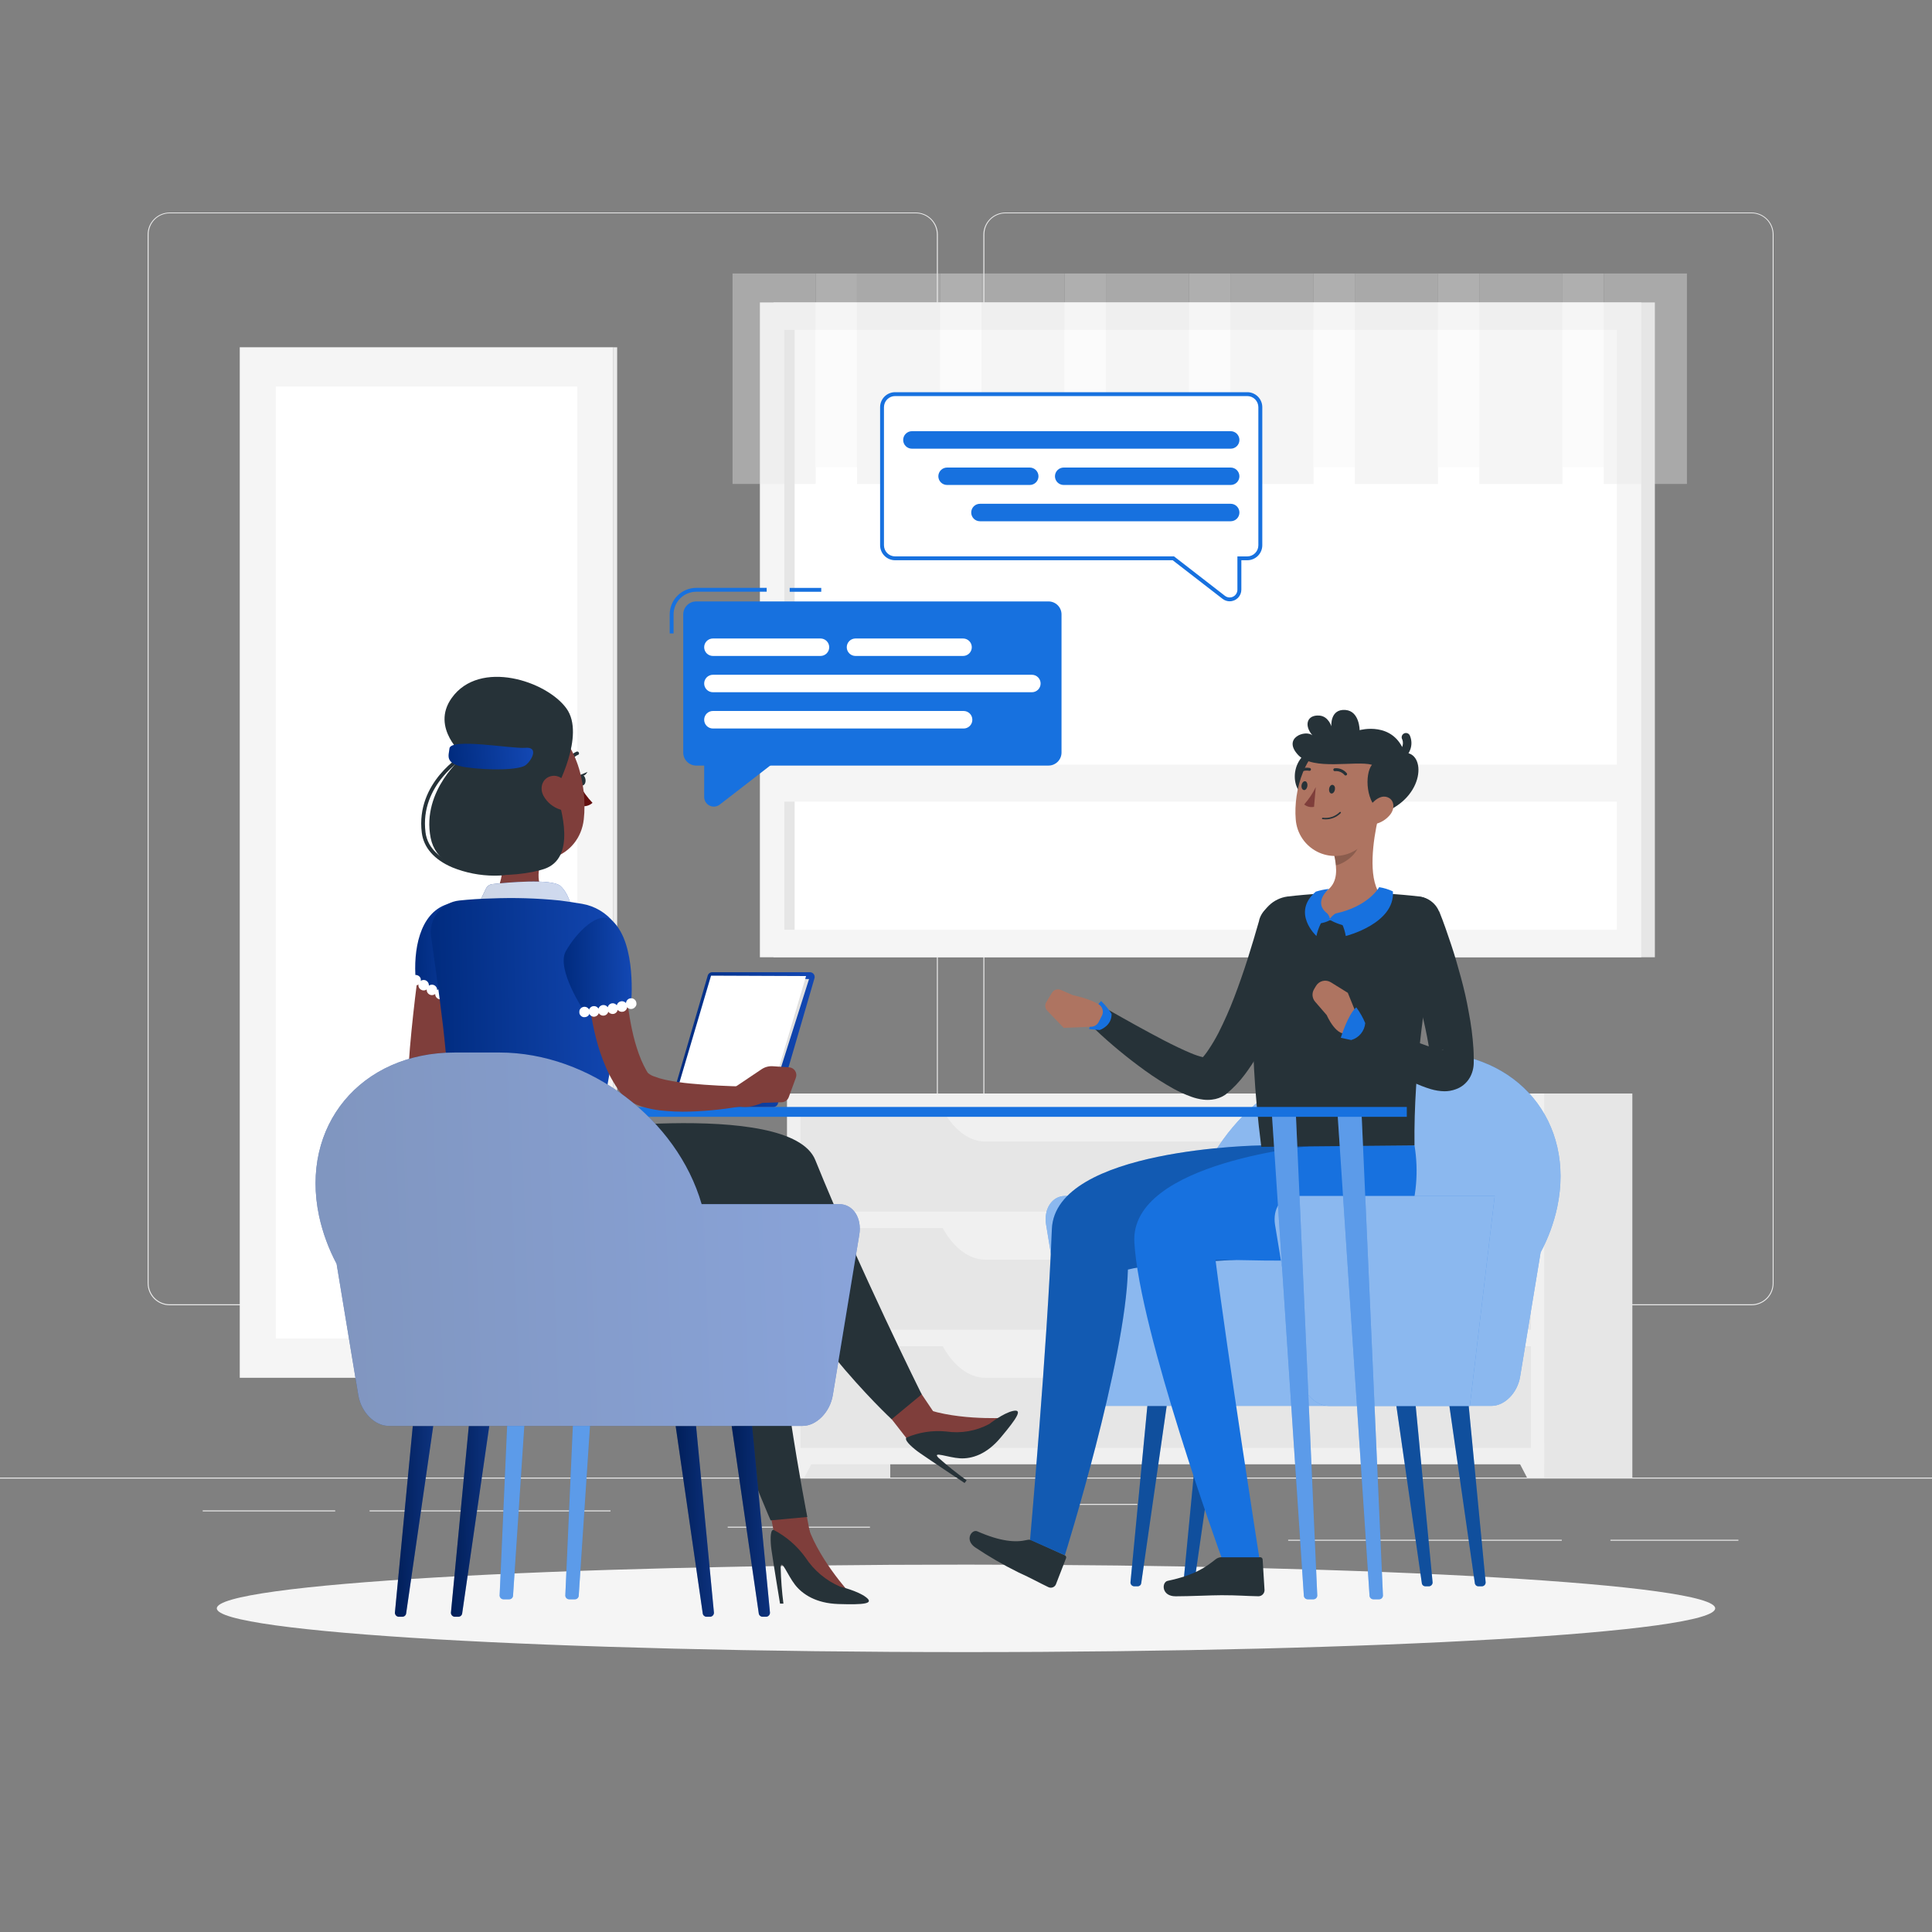 <svg width="300" height="300" viewBox="0 0 300 300" fill="none" xmlns="http://www.w3.org/2000/svg">
<rect x="0" y="0" width="300" height="300" fill="#808080" stroke="none"/>
<path d="M300 229.44H0V229.59H300V229.44Z" fill="#EBEBEB"/>
<path d="M269.94 239.094H250.068V239.244H269.94V239.094Z" fill="#EBEBEB"/>
<path d="M242.514 239.094H200.028V239.244H242.514V239.094Z" fill="#EBEBEB"/>
<path d="M176.598 233.526H165.084V233.676H176.598V233.526Z" fill="#EBEBEB"/>
<path d="M52.05 234.534H31.476V234.684H52.05V234.534Z" fill="#EBEBEB"/>
<path d="M94.8 234.534H57.39V234.684H94.8V234.534Z" fill="#EBEBEB"/>
<path d="M135.084 237.066H112.998V237.216H135.084V237.066Z" fill="#EBEBEB"/>
<path d="M142.2 202.68H26.346C25.438 202.678 24.568 202.317 23.927 201.674C23.286 201.032 22.926 200.162 22.926 199.254V36.396C22.934 35.494 23.297 34.631 23.938 33.995C24.578 33.359 25.443 33.002 26.346 33H142.2C143.108 33 143.98 33.361 144.622 34.004C145.265 34.646 145.626 35.517 145.626 36.426V199.254C145.626 200.163 145.265 201.034 144.622 201.677C143.98 202.319 143.108 202.68 142.2 202.68ZM26.346 33.12C25.478 33.122 24.646 33.467 24.033 34.082C23.42 34.696 23.076 35.528 23.076 36.396V199.254C23.076 200.122 23.42 200.954 24.033 201.568C24.646 202.183 25.478 202.528 26.346 202.53H142.2C143.068 202.528 143.9 202.183 144.515 201.569C145.129 200.955 145.474 200.122 145.476 199.254V36.396C145.474 35.528 145.129 34.695 144.515 34.081C143.9 33.467 143.068 33.122 142.2 33.12H26.346Z" fill="#EBEBEB"/>
<path d="M271.986 202.68H156.126C155.218 202.678 154.348 202.317 153.705 201.675C153.063 201.033 152.702 200.162 152.7 199.254V36.396C152.71 35.493 153.075 34.63 153.716 33.995C154.357 33.359 155.223 33.002 156.126 33H271.986C272.888 33.003 273.751 33.361 274.39 33.997C275.03 34.633 275.392 35.495 275.4 36.396V199.254C275.4 200.161 275.041 201.03 274.401 201.672C273.761 202.314 272.893 202.677 271.986 202.68ZM156.126 33.12C155.258 33.122 154.425 33.467 153.811 34.081C153.197 34.695 152.852 35.528 152.85 36.396V199.254C152.852 200.122 153.197 200.955 153.811 201.569C154.425 202.183 155.258 202.528 156.126 202.53H271.986C272.855 202.528 273.687 202.183 274.301 201.569C274.915 200.955 275.261 200.122 275.262 199.254V36.396C275.261 35.528 274.915 34.695 274.301 34.081C273.687 33.467 272.855 33.122 271.986 33.12H156.126Z" fill="#EBEBEB"/>
<path d="M95.244 53.922H37.23V213.942H95.244V53.922Z" fill="#F5F5F5"/>
<path d="M95.244 213.948H95.832L95.832 53.928H95.244L95.244 213.948Z" fill="#EBEBEB"/>
<path d="M89.646 60.03H42.828V207.84H89.646V60.03Z" fill="white"/>
<path d="M120.114 148.644L256.968 148.644V46.962L120.114 46.962V148.644Z" fill="#E6E6E6"/>
<path d="M117.996 148.644L254.85 148.644V46.962L117.996 46.962V148.644Z" fill="#F5F5F5"/>
<path d="M251.046 144.378V51.234L121.794 51.234V144.378H251.046Z" fill="white"/>
<path d="M123.39 144.372V51.228H121.788V144.372H123.39Z" fill="#E6E6E6"/>
<path d="M119.562 124.476L253.272 124.476V118.74L119.562 118.74V124.476Z" fill="#F5F5F5"/>
<g opacity="0.4">
<path d="M126.666 42.468H113.748V75.15H126.666V42.468Z" fill="#E6E6E6"/>
<path d="M126.666 72.522H133.074V42.468H126.666V72.522Z" fill="#F5F5F5"/>
<path d="M145.992 42.468H133.074V75.15H145.992V42.468Z" fill="#E6E6E6"/>
<path d="M145.992 72.522H152.4V42.468H145.992V72.522Z" fill="#F5F5F5"/>
<path d="M165.318 42.468H152.4V75.15H165.318V42.468Z" fill="#E6E6E6"/>
<path d="M165.318 72.522H171.726V42.468H165.318V72.522Z" fill="#F5F5F5"/>
<path d="M184.644 42.468H171.726V75.15H184.644V42.468Z" fill="#E6E6E6"/>
<path d="M184.644 72.522H191.052V42.468H184.644V72.522Z" fill="#F5F5F5"/>
<path d="M203.97 42.468H191.052V75.15H203.97V42.468Z" fill="#E6E6E6"/>
<path d="M203.97 72.522H210.378V42.468H203.97V72.522Z" fill="#F5F5F5"/>
<path d="M223.296 42.468H210.378V75.15H223.296V42.468Z" fill="#E6E6E6"/>
<path d="M223.296 72.522H229.704V42.468H223.296V72.522Z" fill="#F5F5F5"/>
<path d="M242.622 42.468H229.704V75.15H242.622V42.468Z" fill="#E6E6E6"/>
<path d="M242.622 72.522H249.03V42.468H242.622V72.522Z" fill="#F5F5F5"/>
<path d="M261.948 42.468H249.03V75.15H261.948V42.468Z" fill="#E6E6E6"/>
</g>
<path d="M122.226 229.44H138.24V169.8H122.226V229.44Z" fill="#E6E6E6"/>
<path d="M124.896 229.44H122.232V224.07H127.692L124.896 229.44Z" fill="#F0F0F0"/>
<path d="M237.456 229.44H253.47V169.8H237.456V229.44Z" fill="#E6E6E6"/>
<path d="M122.232 227.376L239.778 227.376V169.8H122.232V227.376Z" fill="#F0F0F0"/>
<path d="M124.302 188.142H237.714V172.35H124.302V188.142Z" fill="#E6E6E6"/>
<path d="M153 177.258H209.034C211.632 177.258 214.122 175.308 215.91 171.858H146.112C147.9 175.308 150.384 177.258 153 177.258Z" fill="#F0F0F0"/>
<path d="M237.114 229.44H239.778V224.07H234.318L237.114 229.44Z" fill="#F0F0F0"/>
<path d="M124.302 206.484H237.714V190.692H124.302V206.484Z" fill="#E6E6E6"/>
<path d="M153 195.6H209.034C211.632 195.6 214.122 193.656 215.91 190.2H146.112C147.9 193.656 150.384 195.6 153 195.6Z" fill="#F0F0F0"/>
<path d="M124.302 224.826H237.714V209.034H124.302V224.826Z" fill="#E6E6E6"/>
<path d="M153 213.942H209.034C211.632 213.942 214.122 211.998 215.91 208.542H146.112C147.9 211.998 150.384 213.942 153 213.942Z" fill="#F0F0F0"/>
<path d="M150 256.536C214.249 256.536 266.334 253.495 266.334 249.744C266.334 245.993 214.249 242.952 150 242.952C85.751 242.952 33.666 245.993 33.666 249.744C33.666 253.495 85.751 256.536 150 256.536Z" fill="#F5F5F5"/>
<path d="M221.928 246.318H221.286C221.152 246.308 221.026 246.249 220.933 246.153C220.839 246.057 220.783 245.93 220.776 245.796L216.828 218.304H219.828L222.444 245.616C222.459 245.696 222.457 245.779 222.438 245.858C222.42 245.937 222.385 246.012 222.337 246.078C222.289 246.144 222.228 246.199 222.157 246.24C222.087 246.281 222.009 246.308 221.928 246.318Z" fill="#1771DF"/>
<path opacity="0.3" d="M221.928 246.318H221.286C221.152 246.308 221.026 246.249 220.933 246.153C220.839 246.057 220.783 245.93 220.776 245.796L216.828 218.304H219.828L222.444 245.616C222.459 245.696 222.457 245.779 222.438 245.858C222.42 245.937 222.385 246.012 222.337 246.078C222.289 246.144 222.228 246.199 222.157 246.24C222.087 246.281 222.009 246.308 221.928 246.318Z" fill="black"/>
<path d="M230.16 246.318H229.518C229.384 246.308 229.258 246.249 229.164 246.153C229.071 246.057 229.015 245.93 229.008 245.796L225.06 218.304H228.06L230.682 245.616C230.697 245.697 230.694 245.779 230.676 245.859C230.657 245.939 230.622 246.014 230.573 246.08C230.524 246.146 230.462 246.201 230.391 246.242C230.32 246.283 230.241 246.309 230.16 246.318Z" fill="#1771DF"/>
<path opacity="0.3" d="M230.16 246.318H229.518C229.384 246.308 229.258 246.249 229.164 246.153C229.071 246.057 229.015 245.93 229.008 245.796L225.06 218.304H228.06L230.682 245.616C230.697 245.697 230.694 245.779 230.676 245.859C230.657 245.939 230.622 246.014 230.573 246.08C230.524 246.146 230.462 246.201 230.391 246.242C230.32 246.283 230.241 246.309 230.16 246.318Z" fill="black"/>
<path d="M184.296 246.318H184.938C185.072 246.308 185.198 246.249 185.292 246.153C185.386 246.057 185.441 245.93 185.448 245.796L189.396 218.304H186.396L183.78 245.616C183.766 245.696 183.768 245.779 183.786 245.858C183.804 245.937 183.839 246.012 183.887 246.078C183.935 246.144 183.997 246.199 184.067 246.24C184.137 246.281 184.215 246.308 184.296 246.318Z" fill="#1771DF"/>
<path opacity="0.3" d="M184.296 246.318H184.938C185.072 246.308 185.198 246.249 185.292 246.153C185.386 246.057 185.441 245.93 185.448 245.796L189.396 218.304H186.396L183.78 245.616C183.766 245.696 183.768 245.779 183.786 245.858C183.804 245.937 183.839 246.012 183.887 246.078C183.935 246.144 183.997 246.199 184.067 246.24C184.137 246.281 184.215 246.308 184.296 246.318Z" fill="black"/>
<path d="M176.064 246.318H176.706C176.84 246.308 176.966 246.249 177.06 246.153C177.154 246.057 177.209 245.93 177.216 245.796L181.164 218.304H178.164L175.548 245.616C175.534 245.696 175.536 245.779 175.554 245.858C175.572 245.937 175.607 246.012 175.655 246.078C175.703 246.144 175.765 246.199 175.835 246.24C175.905 246.281 175.983 246.308 176.064 246.318Z" fill="#1771DF"/>
<path opacity="0.3" d="M176.064 246.318H176.706C176.84 246.308 176.966 246.249 177.06 246.153C177.154 246.057 177.209 245.93 177.216 245.796L181.164 218.304H178.164L175.548 245.616C175.534 245.696 175.536 245.779 175.554 245.858C175.572 245.937 175.607 246.012 175.655 246.078C175.703 246.144 175.765 246.199 175.835 246.24C175.905 246.281 175.983 246.308 176.064 246.318Z" fill="black"/>
<path d="M165.396 185.706H185.604C189.204 173.256 202.092 163.434 215.304 163.434H221.868C235.668 163.434 244.62 174.192 241.8 187.47C241.273 189.913 240.406 192.269 239.226 194.472L236.04 213.786C235.632 216.282 233.64 218.304 231.6 218.304H170.772C168.732 218.304 166.74 216.282 166.332 213.786L162.444 190.2C162.03 187.728 163.356 185.706 165.396 185.706Z" fill="#1771DF"/>
<path opacity="0.5" d="M165.396 185.706H185.604C189.204 173.256 202.092 163.434 215.304 163.434H221.868C235.668 163.434 244.62 174.192 241.8 187.47C241.273 189.913 240.406 192.269 239.226 194.472L236.04 213.786C235.632 216.282 233.64 218.304 231.6 218.304H170.772C168.732 218.304 166.74 216.282 166.332 213.786L162.444 190.2C162.03 187.728 163.356 185.706 165.396 185.706Z" fill="white"/>
<path d="M160.338 239.208L165.342 241.5C165.427 241.536 165.495 241.604 165.531 241.689C165.567 241.774 165.568 241.87 165.534 241.956L163.956 246.03C163.862 246.238 163.689 246.4 163.475 246.481C163.262 246.562 163.025 246.555 162.816 246.462C161.088 245.634 160.302 245.148 158.1 244.14C155.772 242.99 153.524 241.687 151.368 240.24C149.736 239.04 150.936 237.42 151.746 237.78C155.406 239.394 157.746 239.538 159.444 239.13C159.742 239.052 160.058 239.08 160.338 239.208Z" fill="#263238"/>
<path d="M195.828 177.858C195.828 177.858 163.83 178.254 163.332 190.866C162.624 208.998 159.948 239.1 159.948 239.1L165.348 241.5C165.348 241.5 174.804 211.296 175.14 197.136C184.14 194.904 207.282 197.136 210 189.78C211.332 185.954 211.685 181.855 211.026 177.858H195.828Z" fill="#1771DF"/>
<path opacity="0.2" d="M195.828 177.858C195.828 177.858 163.83 178.254 163.332 190.866C162.624 208.998 159.948 239.1 159.948 239.1L165.348 241.5C165.348 241.5 174.804 211.296 175.14 197.136C184.14 194.904 207.282 197.136 210 189.78C211.332 185.954 211.685 181.855 211.026 177.858H195.828Z" fill="black"/>
<path d="M202.638 144.672C202.356 145.836 202.074 146.886 201.756 147.978C201.438 149.07 201.108 150.132 200.76 151.2C200.058 153.336 199.284 155.46 198.396 157.56C197.506 159.707 196.474 161.791 195.306 163.8C194.692 164.862 194.015 165.886 193.278 166.866C192.466 167.951 191.529 168.938 190.488 169.806L190.398 169.884L190.206 170.028C189.6 170.424 188.909 170.67 188.19 170.748C187.738 170.803 187.28 170.803 186.828 170.748C186.199 170.671 185.581 170.522 184.986 170.304C184.063 169.971 183.167 169.57 182.304 169.104C180.764 168.248 179.275 167.302 177.846 166.272C176.454 165.27 175.11 164.232 173.802 163.152C172.494 162.072 171.24 160.968 169.998 159.78C169.679 159.471 169.484 159.056 169.447 158.614C169.411 158.171 169.536 157.73 169.799 157.373C170.063 157.016 170.447 156.766 170.881 156.67C171.315 156.574 171.768 156.639 172.158 156.852H172.188C173.604 157.638 175.032 158.472 176.466 159.252C177.9 160.032 179.316 160.818 180.738 161.55C182.16 162.282 183.588 162.978 184.938 163.542C185.557 163.806 186.197 164.019 186.852 164.178C187.046 164.236 187.249 164.262 187.452 164.256C187.494 164.256 187.452 164.256 187.326 164.256C187.02 164.291 186.728 164.4 186.474 164.574L186.186 164.79C186.777 164.215 187.298 163.572 187.74 162.876C188.266 162.085 188.749 161.266 189.186 160.422C190.106 158.611 190.929 156.752 191.652 154.854C192.39 152.922 193.08 150.942 193.722 148.938C194.364 146.934 194.964 144.876 195.522 142.938V142.866C195.777 141.936 196.387 141.143 197.222 140.659C198.056 140.175 199.048 140.039 199.982 140.28C200.916 140.521 201.717 141.12 202.213 141.948C202.709 142.775 202.859 143.765 202.632 144.702L202.638 144.672Z" fill="#263238"/>
<path d="M189.666 241.8H195.666C195.716 241.798 195.766 241.805 195.814 241.822C195.861 241.84 195.904 241.866 195.941 241.9C195.978 241.934 196.008 241.975 196.028 242.021C196.049 242.066 196.061 242.116 196.062 242.166L196.356 246.912C196.356 247.162 196.258 247.402 196.083 247.58C195.908 247.759 195.67 247.861 195.42 247.866C193.332 247.83 192.33 247.704 189.69 247.704C188.07 247.704 184.794 247.872 182.55 247.872C180.306 247.872 180.372 245.658 181.32 245.472C185.586 244.572 187.236 243.33 188.742 242.142C189.005 241.93 189.329 241.81 189.666 241.8Z" fill="#263238"/>
<path d="M204.45 177.858C204.45 177.858 175.428 180.306 176.142 192.912C176.922 206.712 189.666 241.812 189.666 241.812H195.534C195.534 241.812 190.512 209.67 188.742 195.612C196.926 195.612 215.898 197.148 218.622 189.774C219.954 185.948 220.305 181.849 219.642 177.852L204.45 177.858Z" fill="#1771DF"/>
<path d="M172.608 157.44C172.155 156.703 171.606 156.029 170.976 155.436C169.776 156.552 169.122 159.798 169.122 159.798L170.76 159.942C170.76 159.942 172.644 159.33 172.608 157.44Z" fill="#1771DF"/>
<path d="M166.584 154.524L164.718 153.714C164.475 153.609 164.203 153.596 163.952 153.676C163.7 153.757 163.486 153.926 163.35 154.152L162.462 155.616C162.339 155.822 162.288 156.063 162.315 156.301C162.342 156.54 162.446 156.763 162.612 156.936L165.174 159.606L169.446 159.432C169.687 159.424 169.922 159.351 170.126 159.221C170.329 159.091 170.495 158.909 170.604 158.694L171.096 157.728C171.251 157.437 171.293 157.1 171.214 156.78C171.136 156.46 170.942 156.18 170.67 155.994C169.284 155.082 166.584 154.524 166.584 154.524Z" fill="#AE7461"/>
<path d="M195.552 143.442C194.7 148.842 193.59 160.5 195.852 178.08L219.642 177.858C219.498 165.672 221.406 154.236 223.272 143.058C223.346 142.619 223.331 142.17 223.228 141.737C223.126 141.304 222.937 140.896 222.673 140.537C222.41 140.178 222.077 139.876 221.694 139.649C221.312 139.421 220.887 139.272 220.446 139.212C213.623 138.414 206.731 138.414 199.908 139.212C198.826 139.36 197.819 139.85 197.035 140.611C196.251 141.372 195.732 142.364 195.552 143.442Z" fill="#263238"/>
<path d="M223.488 141.54C224.19 143.274 224.748 144.936 225.324 146.652C225.9 148.368 226.392 150.09 226.866 151.836C227.34 153.582 227.754 155.364 228.066 157.182C228.429 159.038 228.672 160.916 228.792 162.804C228.828 163.29 228.834 163.794 228.84 164.298V165.066C228.831 165.854 228.625 166.628 228.24 167.316C227.984 167.763 227.646 168.158 227.244 168.48C227.057 168.63 226.856 168.763 226.644 168.876C226.452 168.982 226.251 169.07 226.044 169.14C225.48 169.35 224.882 169.455 224.28 169.452C223.568 169.436 222.862 169.325 222.18 169.122C221.182 168.822 220.21 168.438 219.276 167.976C218.406 167.544 217.59 167.094 216.792 166.626C213.69 164.774 210.746 162.668 207.99 160.332C207.643 160.048 207.413 159.646 207.343 159.203C207.273 158.76 207.368 158.307 207.61 157.93C207.852 157.552 208.224 157.277 208.656 157.155C209.088 157.034 209.549 157.076 209.952 157.272H209.994C213.096 158.748 216.252 160.272 219.324 161.538C220.092 161.85 220.854 162.138 221.604 162.396C222.269 162.64 222.953 162.827 223.65 162.954C223.926 163.002 224.172 162.996 224.142 162.954C223.979 162.939 223.816 162.968 223.668 163.038C223.573 163.074 223.481 163.116 223.392 163.164C223.277 163.225 223.169 163.298 223.068 163.38C222.831 163.565 222.627 163.791 222.468 164.046C222.288 164.345 222.181 164.682 222.156 165.03L222.126 164.484C222.09 164.112 222.06 163.746 222.006 163.362C221.506 160.109 220.756 156.9 219.762 153.762C218.802 150.54 217.698 147.252 216.576 144.126V144.096C216.266 143.195 216.318 142.209 216.722 141.346C217.126 140.482 217.849 139.81 218.739 139.47C219.63 139.131 220.617 139.151 221.493 139.526C222.369 139.901 223.065 140.601 223.434 141.48L223.488 141.54Z" fill="#263238"/>
<path d="M213.978 127.146L211.104 129.546L207.18 132.804C207.301 133.323 207.385 133.851 207.432 134.382C207.618 136.278 207.204 138.018 204.906 138.9C204.469 139.043 204.071 139.285 203.742 139.606C203.413 139.928 203.163 140.32 203.01 140.754C202.698 141.756 203.064 142.878 206.22 142.878C210.858 142.878 213.276 140.814 214.188 139.8C214.311 139.659 214.381 139.481 214.389 139.294C214.397 139.108 214.341 138.924 214.23 138.774C212.4 136.158 213.228 130.398 213.978 127.146Z" fill="#AE7461"/>
<path d="M206.106 141.846C206.308 142.079 206.446 142.36 206.508 142.662C206.746 142.339 207.041 142.063 207.378 141.846C207.777 142.034 208.132 142.304 208.418 142.639C208.705 142.974 208.917 143.367 209.04 143.79C208.166 143.611 207.324 143.299 206.544 142.866C206.029 143.151 205.462 143.327 204.876 143.382C204.912 142.344 206.106 141.846 206.106 141.846Z" fill="#1771DF"/>
<path d="M207.378 141.846C208.211 142.849 208.76 144.057 208.968 145.344C208.968 145.344 216.648 143.424 216.288 138.414C215.613 138.095 214.896 137.875 214.158 137.76C214.158 137.76 212.508 140.76 207.378 141.846Z" fill="#1771DF"/>
<path d="M206.106 141.846C205.266 142.857 204.685 144.058 204.414 145.344C204.414 145.344 200.478 141.744 204.312 138.456C204.974 138.246 205.656 138.103 206.346 138.03C206.346 138.03 203.796 140.1 206.106 141.846Z" fill="#1771DF"/>
<path opacity="0.2" d="M207.18 132.786C207.301 133.308 207.385 133.837 207.432 134.37C208.896 134.076 210.846 132.522 211.032 131.028C211.104 130.533 211.122 130.032 211.086 129.534L207.18 132.786Z" fill="black"/>
<path d="M202.98 116.814C199.38 119.376 201.384 125.382 204.468 123.084C207.552 120.786 205.92 114.726 202.98 116.814Z" fill="#263238"/>
<path d="M215.166 122.166C214.164 126.762 213.816 129.498 211.098 131.598C210.222 132.289 209.175 132.728 208.068 132.867C206.961 133.006 205.837 132.84 204.817 132.387C203.798 131.933 202.922 131.21 202.284 130.295C201.646 129.379 201.271 128.307 201.198 127.194C200.838 122.91 202.536 116.106 207.372 114.804C208.413 114.494 209.517 114.463 210.574 114.714C211.631 114.966 212.603 115.491 213.393 116.237C214.182 116.983 214.762 117.923 215.073 118.964C215.384 120.005 215.416 121.109 215.166 122.166Z" fill="#AE7461"/>
<path d="M213.036 118.752C210.486 118.05 203.91 119.724 201.576 117.234C199.074 114.564 202.722 113.262 203.802 114.192C202.44 112.632 202.944 110.964 204.876 111.114C206.286 111.222 206.73 112.782 206.73 112.782C206.73 112.782 206.496 110.052 208.92 110.244C211.116 110.412 211.122 113.376 211.122 113.376C211.122 113.376 216.366 111.894 218.118 116.898C221.418 116.826 221.346 123.774 214.704 126.246C212.01 124.914 211.884 120.174 213.036 118.752Z" fill="#263238"/>
<path d="M217.41 117.9C217.237 117.911 217.067 117.853 216.936 117.74C216.804 117.627 216.722 117.468 216.706 117.295C216.691 117.123 216.743 116.951 216.852 116.816C216.961 116.682 217.118 116.595 217.29 116.574C217.47 116.46 217.608 116.289 217.68 116.088C217.777 115.896 217.833 115.686 217.845 115.471C217.858 115.257 217.826 115.042 217.752 114.84C217.702 114.76 217.669 114.67 217.656 114.576C217.643 114.482 217.651 114.387 217.678 114.296C217.705 114.205 217.751 114.121 217.813 114.05C217.875 113.978 217.952 113.92 218.038 113.881C218.124 113.841 218.217 113.821 218.312 113.82C218.407 113.819 218.501 113.839 218.587 113.878C218.674 113.916 218.751 113.973 218.814 114.043C218.877 114.114 218.924 114.198 218.952 114.288C219.115 114.69 219.187 115.122 219.162 115.555C219.137 115.988 219.016 116.41 218.808 116.79C218.691 117.059 218.513 117.298 218.29 117.488C218.066 117.678 217.802 117.815 217.518 117.888C217.483 117.897 217.446 117.901 217.41 117.9Z" fill="#263238"/>
<path d="M215.916 126.432C215.292 127.242 214.394 127.797 213.39 127.992C212.088 128.226 211.692 127.026 212.268 125.868C212.784 124.818 214.068 123.438 215.268 123.738C216.468 124.038 216.684 125.4 215.916 126.432Z" fill="#AE7461"/>
<path d="M207.288 122.586C207.228 122.964 206.982 123.246 206.736 123.216C206.49 123.186 206.334 122.856 206.388 122.478C206.442 122.1 206.694 121.818 206.946 121.878C207.198 121.938 207.342 122.208 207.288 122.586Z" fill="#263238"/>
<path d="M203.004 122.076C202.944 122.454 202.698 122.736 202.452 122.676C202.206 122.616 202.05 122.316 202.104 121.938C202.158 121.56 202.41 121.278 202.662 121.308C202.914 121.338 203.064 121.698 203.004 122.076Z" fill="#263238"/>
<path d="M204.312 122.226C203.835 123.2 203.23 124.106 202.512 124.92C202.725 125.09 202.972 125.211 203.236 125.274C203.501 125.337 203.776 125.341 204.042 125.286L204.312 122.226Z" fill="#7F3E3B"/>
<path d="M205.8 127.23C206.246 127.236 206.688 127.152 207.101 126.983C207.513 126.814 207.887 126.563 208.2 126.246C208.215 126.223 208.221 126.196 208.217 126.169C208.214 126.142 208.201 126.117 208.18 126.099C208.16 126.081 208.134 126.071 208.107 126.07C208.08 126.07 208.053 126.079 208.032 126.096C207.69 126.435 207.274 126.69 206.818 126.843C206.361 126.996 205.875 127.042 205.398 126.978C205.369 126.976 205.34 126.985 205.317 127.002C205.294 127.02 205.278 127.045 205.272 127.074C205.271 127.089 205.272 127.104 205.276 127.119C205.28 127.133 205.287 127.147 205.297 127.158C205.306 127.17 205.318 127.18 205.331 127.187C205.345 127.194 205.359 127.199 205.374 127.2C205.516 127.218 205.658 127.228 205.8 127.23Z" fill="#263238"/>
<path d="M209.01 120.408C209.046 120.401 209.079 120.384 209.106 120.36C209.127 120.339 209.144 120.315 209.156 120.287C209.167 120.26 209.173 120.231 209.173 120.201C209.173 120.171 209.167 120.142 209.156 120.115C209.144 120.087 209.127 120.063 209.106 120.042C208.878 119.773 208.588 119.564 208.26 119.435C207.933 119.305 207.578 119.258 207.228 119.298C207.199 119.303 207.171 119.313 207.146 119.329C207.121 119.344 207.099 119.365 207.082 119.388C207.064 119.412 207.052 119.44 207.045 119.468C207.038 119.497 207.037 119.527 207.042 119.556C207.047 119.585 207.057 119.613 207.073 119.638C207.088 119.663 207.108 119.685 207.132 119.702C207.156 119.72 207.184 119.732 207.212 119.739C207.241 119.746 207.271 119.747 207.3 119.742C207.576 119.715 207.855 119.756 208.112 119.86C208.369 119.965 208.597 120.13 208.776 120.342C208.804 120.375 208.842 120.398 208.883 120.41C208.925 120.422 208.969 120.421 209.01 120.408Z" fill="#263238"/>
<path d="M201.474 120.162C201.509 120.172 201.546 120.173 201.581 120.166C201.616 120.158 201.65 120.143 201.678 120.12C201.893 119.929 202.15 119.79 202.428 119.715C202.706 119.64 202.998 119.631 203.28 119.688C203.337 119.703 203.398 119.695 203.449 119.666C203.501 119.637 203.539 119.589 203.556 119.532C203.564 119.504 203.567 119.474 203.563 119.445C203.56 119.415 203.55 119.387 203.536 119.361C203.521 119.336 203.502 119.313 203.479 119.295C203.455 119.277 203.428 119.264 203.4 119.256C203.048 119.18 202.684 119.188 202.336 119.278C201.988 119.369 201.666 119.54 201.396 119.778C201.351 119.815 201.322 119.869 201.316 119.928C201.311 119.986 201.329 120.045 201.366 120.09C201.394 120.125 201.431 120.15 201.474 120.162Z" fill="#263238"/>
<path d="M209.286 154.164L206.658 152.532C206.471 152.415 206.263 152.337 206.045 152.301C205.827 152.266 205.605 152.274 205.391 152.325C205.176 152.377 204.974 152.47 204.796 152.601C204.618 152.731 204.468 152.895 204.354 153.084L204.048 153.6C203.865 153.901 203.783 154.252 203.813 154.602C203.843 154.953 203.985 155.285 204.216 155.55L206.016 157.632C206.016 157.632 207.594 161.31 209.424 160.338L210.816 157.938L209.286 154.164Z" fill="#AE7461"/>
<path d="M211.992 158.868C211.632 157.997 211.165 157.175 210.6 156.42C209.28 157.548 208.2 161.148 208.2 161.148L209.814 161.496C210.401 161.331 210.924 160.991 211.313 160.522C211.702 160.052 211.939 159.475 211.992 158.868Z" fill="#1771DF"/>
<path d="M232.098 185.706H200.946C198.906 185.706 197.586 187.728 197.994 190.224L201.882 213.786C202.296 216.282 204.282 218.304 206.328 218.304H228.24L232.098 185.706Z" fill="#1771DF"/>
<path opacity="0.5" d="M232.098 185.706H200.946C198.906 185.706 197.586 187.728 197.994 190.224L201.882 213.786C202.296 216.282 204.282 218.304 206.328 218.304H228.24L232.098 185.706Z" fill="white"/>
<path d="M88.368 248.34H89.268C89.427 248.34 89.58 248.277 89.692 248.164C89.805 248.052 89.868 247.899 89.868 247.74L94.8 173.4H91.086L87.786 247.656C87.774 247.74 87.78 247.826 87.804 247.907C87.828 247.989 87.868 248.064 87.923 248.129C87.978 248.194 88.046 248.246 88.123 248.282C88.2 248.319 88.283 248.338 88.368 248.34Z" fill="#1771DF"/>
<path opacity="0.3" d="M88.368 248.34H89.268C89.427 248.34 89.58 248.277 89.692 248.164C89.805 248.052 89.868 247.899 89.868 247.74L94.8 173.4H91.086L87.786 247.656C87.774 247.74 87.78 247.826 87.804 247.907C87.828 247.989 87.868 248.064 87.923 248.129C87.978 248.194 88.046 248.246 88.123 248.282C88.2 248.319 88.283 248.338 88.368 248.34Z" fill="white"/>
<path d="M78.168 248.34H79.068C79.227 248.34 79.38 248.277 79.492 248.164C79.605 248.052 79.668 247.899 79.668 247.74L84.6 173.4H80.88L77.586 247.656C77.574 247.74 77.58 247.826 77.604 247.907C77.627 247.989 77.668 248.064 77.723 248.129C77.778 248.194 77.846 248.246 77.923 248.282C78 248.319 78.083 248.338 78.168 248.34Z" fill="#1771DF"/>
<path opacity="0.3" d="M78.168 248.34H79.068C79.227 248.34 79.38 248.277 79.492 248.164C79.605 248.052 79.668 247.899 79.668 247.74L84.6 173.4H80.88L77.586 247.656C77.574 247.74 77.58 247.826 77.604 247.907C77.627 247.989 77.668 248.064 77.723 248.129C77.778 248.194 77.846 248.246 77.923 248.282C78 248.319 78.083 248.338 78.168 248.34Z" fill="white"/>
<path d="M203.958 248.34H203.058C202.899 248.34 202.746 248.277 202.634 248.164C202.521 248.052 202.458 247.899 202.458 247.74L197.526 173.4H201.24L204.54 247.656C204.552 247.74 204.546 247.826 204.522 247.907C204.498 247.989 204.458 248.064 204.403 248.129C204.348 248.194 204.28 248.246 204.203 248.282C204.126 248.319 204.043 248.338 203.958 248.34Z" fill="#1771DF"/>
<path opacity="0.3" d="M203.958 248.34H203.058C202.899 248.34 202.746 248.277 202.634 248.164C202.521 248.052 202.458 247.899 202.458 247.74L197.526 173.4H201.24L204.54 247.656C204.552 247.74 204.546 247.826 204.522 247.907C204.498 247.989 204.458 248.064 204.403 248.129C204.348 248.194 204.28 248.246 204.203 248.282C204.126 248.319 204.043 248.338 203.958 248.34Z" fill="white"/>
<path d="M214.158 248.34H213.258C213.099 248.34 212.946 248.277 212.834 248.164C212.721 248.052 212.658 247.899 212.658 247.74L207.726 173.4H211.446L214.74 247.656C214.752 247.74 214.746 247.826 214.722 247.907C214.699 247.989 214.658 248.064 214.603 248.129C214.548 248.194 214.48 248.246 214.403 248.282C214.326 248.319 214.243 248.338 214.158 248.34Z" fill="#1771DF"/>
<path opacity="0.3" d="M214.158 248.34H213.258C213.099 248.34 212.946 248.277 212.834 248.164C212.721 248.052 212.658 247.899 212.658 247.74L207.726 173.4H211.446L214.74 247.656C214.752 247.74 214.746 247.826 214.722 247.907C214.699 247.989 214.658 248.064 214.603 248.129C214.548 248.194 214.48 248.246 214.403 248.282C214.326 248.319 214.243 248.338 214.158 248.34Z" fill="white"/>
<path d="M218.448 171.888H73.668V173.418H218.448V171.888Z" fill="#1771DF"/>
<path d="M71.256 148.2L69.888 158.262C69.456 161.61 69.006 164.97 68.688 168.27C68.646 168.684 68.616 169.086 68.58 169.47L68.532 170.07C68.542 169.97 68.542 169.87 68.532 169.77C68.521 169.674 68.499 169.579 68.466 169.488C68.442 169.416 68.412 169.346 68.376 169.278C68.352 169.23 68.324 169.183 68.292 169.14C68.184 169.002 68.172 169.02 68.202 169.05C68.263 169.115 68.332 169.174 68.406 169.224C68.659 169.397 68.923 169.551 69.198 169.686C70.626 170.339 72.1 170.886 73.608 171.324C76.752 172.278 80.058 173.124 83.322 173.91L82.95 176.772C79.461 176.667 75.983 176.308 72.546 175.698C70.725 175.392 68.935 174.92 67.2 174.288C66.69 174.091 66.195 173.859 65.718 173.592C65.424 173.424 65.143 173.234 64.878 173.022C64.511 172.731 64.189 172.388 63.924 172.002C63.733 171.717 63.58 171.408 63.468 171.084C63.407 170.887 63.359 170.687 63.324 170.484C63.302 170.285 63.29 170.084 63.288 169.884V169.218C63.288 168.774 63.288 168.33 63.324 167.892C63.468 164.388 63.786 160.968 64.158 157.548C64.53 154.128 64.962 150.738 65.496 147.348L71.256 148.2Z" fill="#7F3E3B"/>
<path d="M90.846 177L88.644 179.01C88.392 179.239 88.078 179.387 87.741 179.436C87.405 179.486 87.061 179.433 86.754 179.286L84.324 178.116C84.324 178.116 80.724 177.966 80.202 175.764L81.138 174.054L86.724 173.454C87.297 173.392 87.875 173.521 88.368 173.82L90.672 175.23C90.817 175.322 90.939 175.445 91.029 175.591C91.119 175.737 91.174 175.902 91.191 176.073C91.208 176.243 91.186 176.415 91.126 176.576C91.066 176.737 90.97 176.882 90.846 177Z" fill="#7F3E3B"/>
<path d="M77.67 127.536C78.27 130.992 78.726 137.298 76.254 139.536C76.254 139.536 82.254 142.692 86.232 148.2C90.432 144.852 86.922 139.854 86.922 139.854C83.118 138.828 83.322 135.99 84.048 133.344L77.67 127.536Z" fill="#7F3E3B"/>
<path d="M88.944 141.954C88.944 141.954 88.626 139.026 87.03 137.58C85.692 136.38 78.63 137.04 76.428 137.286C76.223 137.311 76.028 137.386 75.861 137.506C75.693 137.625 75.558 137.785 75.468 137.97L73.86 141.33L88.944 141.954Z" fill="url(#paint0_linear_204_3628)"/>
<path opacity="0.8" d="M88.944 141.954C88.944 141.954 88.626 139.026 87.03 137.58C85.692 136.38 78.63 137.04 76.428 137.286C76.223 137.311 76.028 137.386 75.861 137.506C75.693 137.625 75.558 137.785 75.468 137.97L73.86 141.33L88.944 141.954Z" fill="white"/>
<path d="M69.438 140.4C65.094 141.816 64.158 147.642 64.554 152.172L73.32 157.572C73.32 157.572 75.45 150.972 75.432 147.42C75.414 143.664 72.39 139.452 69.438 140.4Z" fill="url(#paint1_linear_204_3628)"/>
<path d="M71.136 156.258C71.025 156.26 70.916 156.241 70.813 156.201C70.71 156.161 70.616 156.101 70.536 156.024C70.5 155.985 70.468 155.943 70.44 155.898C70.407 155.854 70.381 155.806 70.362 155.754C70.342 155.705 70.326 155.655 70.314 155.604C70.308 155.552 70.308 155.5 70.314 155.448C70.311 155.337 70.331 155.227 70.373 155.123C70.414 155.02 70.475 154.927 70.554 154.848C70.71 154.701 70.916 154.619 71.13 154.619C71.344 154.619 71.55 154.701 71.706 154.848C71.784 154.927 71.846 155.02 71.887 155.123C71.929 155.227 71.949 155.337 71.946 155.448C71.952 155.5 71.952 155.552 71.946 155.604C71.937 155.656 71.921 155.706 71.898 155.754C71.881 155.805 71.857 155.854 71.826 155.898L71.724 156.024C71.647 156.1 71.555 156.16 71.454 156.2C71.353 156.241 71.245 156.26 71.136 156.258Z" fill="white"/>
<path d="M69.45 155.706C69.301 155.649 69.172 155.548 69.079 155.418C68.986 155.288 68.934 155.134 68.928 154.974C68.81 155.081 68.664 155.15 68.507 155.173C68.35 155.197 68.19 155.174 68.046 155.106C67.903 155.039 67.781 154.932 67.697 154.798C67.613 154.664 67.57 154.508 67.572 154.35C67.448 154.45 67.298 154.511 67.14 154.525C66.982 154.538 66.823 154.505 66.684 154.428C66.545 154.354 66.43 154.24 66.354 154.102C66.279 153.963 66.245 153.805 66.258 153.648C66.128 153.739 65.974 153.791 65.815 153.796C65.657 153.802 65.5 153.761 65.364 153.678C65.18 153.566 65.048 153.386 64.996 153.177C64.944 152.968 64.977 152.747 65.088 152.562C65.201 152.378 65.382 152.245 65.592 152.194C65.802 152.142 66.024 152.175 66.21 152.286C66.337 152.366 66.441 152.48 66.509 152.614C66.578 152.748 66.609 152.898 66.6 153.048C66.722 152.96 66.868 152.908 67.018 152.899C67.169 152.889 67.319 152.922 67.452 152.994C67.585 153.066 67.695 153.172 67.772 153.302C67.848 153.433 67.887 153.581 67.884 153.732C68.001 153.638 68.143 153.579 68.292 153.561C68.442 153.543 68.593 153.567 68.73 153.63C68.867 153.693 68.983 153.792 69.067 153.917C69.15 154.042 69.198 154.188 69.204 154.338C69.317 154.239 69.455 154.173 69.603 154.146C69.751 154.12 69.903 154.134 70.044 154.188C70.244 154.268 70.404 154.424 70.49 154.622C70.575 154.82 70.579 155.043 70.5 155.244C70.441 155.396 70.337 155.527 70.202 155.619C70.067 155.711 69.907 155.76 69.744 155.76C69.644 155.759 69.544 155.741 69.45 155.706Z" fill="white"/>
<path d="M64.554 153C64.5 153.006 64.446 153.006 64.392 153C64.34 152.991 64.29 152.975 64.242 152.952C64.191 152.935 64.142 152.911 64.098 152.88L63.978 152.778C63.939 152.742 63.905 152.702 63.876 152.658C63.876 152.61 63.822 152.562 63.798 152.514C63.779 152.465 63.763 152.415 63.75 152.364C63.747 152.31 63.747 152.256 63.75 152.202C63.747 152.15 63.747 152.098 63.75 152.046C63.763 151.993 63.779 151.941 63.798 151.89C63.818 151.841 63.844 151.794 63.876 151.752C63.906 151.707 63.94 151.665 63.978 151.626L64.098 151.524C64.143 151.495 64.192 151.471 64.242 151.452L64.392 151.404C64.523 151.38 64.657 151.388 64.785 151.427C64.912 151.465 65.028 151.534 65.124 151.626C65.162 151.665 65.196 151.707 65.226 151.752C65.255 151.796 65.282 151.842 65.304 151.89C65.323 151.94 65.338 151.993 65.346 152.046C65.352 152.098 65.352 152.15 65.346 152.202C65.352 152.256 65.352 152.31 65.346 152.364C65.338 152.415 65.323 152.466 65.304 152.514C65.304 152.562 65.256 152.61 65.226 152.658C65.197 152.702 65.163 152.742 65.124 152.778C64.97 152.923 64.765 153.002 64.554 153Z" fill="white"/>
<path d="M97.062 148.878C96.696 153.87 95.586 162.27 92.862 176.418L69.378 175.722C69.978 167.052 69.06 160.59 66.936 145.416C66.845 144.759 66.888 144.091 67.061 143.452C67.234 142.812 67.534 142.214 67.944 141.693C68.353 141.171 68.863 140.738 69.443 140.418C70.024 140.098 70.663 139.898 71.322 139.83C72.828 139.674 74.544 139.548 76.266 139.512C79.825 139.365 83.39 139.471 86.934 139.83C88.074 139.968 89.256 140.154 90.384 140.346C92.359 140.682 94.138 141.743 95.373 143.321C96.607 144.899 97.21 146.88 97.062 148.878Z" fill="url(#paint2_linear_204_3628)"/>
<path d="M89.82 121.2C89.874 121.662 90.168 122.01 90.468 121.968C90.768 121.926 90.972 121.53 90.918 121.068C90.864 120.606 90.57 120.258 90.27 120.294C89.97 120.33 89.766 120.72 89.82 121.2Z" fill="#263238"/>
<path d="M90.138 120.324L91.212 119.868C91.212 119.868 90.744 120.804 90.138 120.324Z" fill="#263238"/>
<path d="M90 121.902C90.539 122.909 91.213 123.838 92.004 124.662C91.789 124.86 91.533 125.008 91.254 125.096C90.975 125.184 90.68 125.21 90.39 125.172L90 121.902Z" fill="#630F0F"/>
<path d="M89.874 117.126C89.898 117.084 89.91 117.036 89.91 116.988C89.91 116.94 89.898 116.892 89.874 116.85C89.842 116.785 89.785 116.736 89.717 116.712C89.648 116.689 89.573 116.693 89.508 116.724C89.11 116.901 88.76 117.171 88.489 117.511C88.217 117.852 88.032 118.253 87.948 118.68C87.943 118.716 87.945 118.752 87.954 118.786C87.963 118.821 87.979 118.854 88.001 118.882C88.023 118.911 88.05 118.934 88.081 118.952C88.112 118.97 88.146 118.982 88.182 118.986C88.218 118.991 88.254 118.989 88.288 118.98C88.323 118.971 88.356 118.955 88.384 118.933C88.413 118.911 88.436 118.884 88.454 118.853C88.472 118.822 88.484 118.788 88.488 118.752C88.561 118.415 88.713 118.1 88.931 117.833C89.149 117.567 89.427 117.355 89.742 117.216C89.795 117.203 89.842 117.171 89.874 117.126Z" fill="#263238"/>
<path d="M73.836 121.08C74.868 126.726 75.186 129.138 78.408 131.718C83.256 135.594 89.97 133.092 90.648 127.248C91.248 121.986 89.448 113.634 83.628 112.038C82.341 111.68 80.985 111.657 79.687 111.971C78.389 112.285 77.193 112.925 76.212 113.831C75.231 114.736 74.498 115.878 74.082 117.147C73.666 118.415 73.582 119.769 73.836 121.08Z" fill="#7F3E3B"/>
<path d="M86.28 122.664C87.228 125.766 89.496 133.266 84.48 134.94C80.562 136.248 68.28 137.292 66.87 130.098C65.412 122.664 72.042 117.366 72.042 117.366C72.042 117.366 66.786 113.058 70.152 108.366C74.49 102.318 84.882 105.738 87.96 110.01C90.966 114.168 86.28 122.664 86.28 122.664Z" fill="#263238"/>
<path d="M76.8 135.972C74.537 135.97 72.296 135.529 70.2 134.676C67.416 133.476 65.79 131.622 65.496 129.312C64.512 121.47 71.808 117.162 71.886 117.12L72.174 117.618C72.102 117.66 65.136 121.782 66.072 129.24C66.408 131.886 68.628 133.368 70.434 134.142C73.998 135.678 78.6 135.666 79.716 134.85L80.058 135.318C79.494 135.744 78.27 135.972 76.8 135.972Z" fill="#263238"/>
<path d="M69.786 116.244C69.72 117.246 68.892 118.644 72.366 119.142C75.84 119.64 80.676 119.61 81.672 118.776C82.668 117.942 83.64 115.938 81.564 116.118C79.488 116.298 69.9 114.528 69.786 116.244Z" fill="url(#paint3_linear_204_3628)"/>
<path d="M84.378 123.546C84.945 124.594 85.902 125.377 87.042 125.724C88.554 126.168 89.334 124.818 88.932 123.378C88.566 122.082 87.336 120.288 85.812 120.474C84.288 120.66 83.7 122.256 84.378 123.546Z" fill="#7F3E3B"/>
<path d="M120.984 242.136L126.552 242.028L123.858 228.132L118.29 228.234L120.984 242.136Z" fill="#7F3E3B"/>
<path d="M125.16 236.082C126.63 241.632 132.048 247.482 132.048 247.482L124.32 245.514L120.942 240.714L121.542 239.442L125.16 236.082Z" fill="#7F3E3B"/>
<path d="M119.67 238.662C119.654 239.312 119.692 239.962 119.784 240.606C120.114 242.898 121.122 249.006 121.122 249.006H121.65C121.411 247.147 121.269 245.276 121.224 243.402C121.296 241.896 122.268 244.56 123.444 246.072C124.62 247.584 126.738 248.958 130.164 249.072C134.172 249.198 135.774 249.03 134.49 248.028C133.206 247.026 130.47 246.378 130.47 246.378C128.263 245.433 126.384 243.857 125.07 241.848C123.773 240.043 122.069 238.569 120.096 237.546C119.76 237.564 119.694 238.2 119.67 238.662Z" fill="#263238"/>
<path d="M140.706 223.254L147.81 223.476L139.86 211.656L134.94 215.862L140.706 223.254Z" fill="#7F3E3B"/>
<path d="M142.392 218.238C147.558 220.638 155.826 220.17 155.826 220.17L149.106 225.57L143.34 225.138L142.74 223.86L142.392 218.238Z" fill="#7F3E3B"/>
<path d="M141.3 224.364C141.765 224.816 142.267 225.23 142.8 225.6C144.684 226.914 149.778 230.28 149.778 230.28L150.102 229.866C148.585 228.776 147.125 227.608 145.728 226.368C144.66 225.276 147.222 226.338 149.058 226.446C150.894 226.554 153.21 225.846 155.4 223.206C157.974 220.14 158.832 218.766 157.308 219.09C155.784 219.414 153.612 221.118 153.612 221.118C151.572 222.21 149.235 222.618 146.946 222.282C144.819 222.066 142.673 222.398 140.712 223.248C140.55 223.548 140.952 224.016 141.3 224.364Z" fill="#263238"/>
<path d="M84.66 176.01C84.66 176.01 122.676 170.4 126.6 180.132C133.452 197.088 143.118 216.516 143.118 216.516L138.45 220.38C138.45 220.38 121.872 205.032 115.98 187.98C108.936 190.26 86.526 197.58 78.318 197.58C69.552 197.58 65.97 190.11 69.138 177.696C69.277 177.164 69.587 176.693 70.021 176.355C70.455 176.018 70.989 175.833 71.538 175.83C77.1 175.884 84.66 176.01 84.66 176.01Z" fill="#263238"/>
<path d="M88.302 180.96C88.302 180.96 119.502 180.024 119.772 191.076C120.204 209.358 125.358 235.554 125.358 235.554L119.664 236.082C119.664 236.082 110.358 215.244 107.898 197.4C96.786 198.12 86.538 197.622 78.33 197.622C69.132 197.622 68.37 187.524 77.322 175.734C82.8 175.722 88.302 180.96 88.302 180.96Z" fill="#263238"/>
<path d="M69.054 174.33L68.4 176.4C68.31 176.562 68.496 176.73 68.772 176.742L92.94 177.456C93.15 177.456 93.33 177.366 93.348 177.234L93.624 175.14C93.624 174.99 93.462 174.864 93.228 174.858L69.45 174.15C69.374 174.142 69.297 174.154 69.227 174.186C69.157 174.217 69.098 174.267 69.054 174.33Z" fill="white"/>
<path d="M72.168 177.084H71.532C71.406 177.084 71.31 177.012 71.322 176.934L71.7 174.21C71.7 174.132 71.826 174.072 71.952 174.072H72.588C72.714 174.072 72.81 174.144 72.798 174.222L72.42 176.94C72.408 177.03 72.294 177.09 72.168 177.084Z" fill="#263238"/>
<path d="M91.134 177.654H90.498C90.372 177.654 90.276 177.582 90.288 177.504L90.672 174.78C90.672 174.702 90.792 174.642 90.918 174.642H91.554C91.686 174.642 91.776 174.714 91.77 174.792L91.386 177.516C91.374 177.6 91.266 177.654 91.134 177.654Z" fill="#263238"/>
<path d="M81.654 177.366H81.018C80.886 177.366 80.796 177.294 80.808 177.216L81.186 174.492C81.186 174.414 81.312 174.354 81.438 174.354H82.074C82.2 174.354 82.296 174.426 82.284 174.504L81.906 177.228C81.894 177.312 81.78 177.372 81.654 177.366Z" fill="#263238"/>
<path d="M110.598 150.966H125.772C125.885 150.966 125.996 150.993 126.097 151.043C126.198 151.094 126.286 151.167 126.354 151.257C126.422 151.347 126.468 151.452 126.489 151.562C126.51 151.673 126.505 151.787 126.474 151.896L120.798 171.366C120.755 171.517 120.664 171.65 120.538 171.744C120.412 171.838 120.259 171.889 120.102 171.888H104.922C104.809 171.889 104.697 171.864 104.596 171.813C104.494 171.763 104.406 171.69 104.338 171.599C104.271 171.509 104.225 171.404 104.206 171.292C104.186 171.181 104.193 171.066 104.226 170.958L109.896 151.488C109.94 151.336 110.033 151.204 110.16 151.109C110.286 151.015 110.44 150.965 110.598 150.966Z" fill="url(#paint4_linear_204_3628)"/>
<path d="M110.874 151.68L125.628 152.028L119.802 170.394L105.048 170.04L110.874 151.68Z" fill="#E0E0E0"/>
<path d="M110.412 151.5L125.166 151.56L119.7 170.034L104.946 169.974L110.412 151.5Z" fill="white"/>
<path d="M97.104 151.884C97.104 152.484 97.194 153.192 97.242 153.858C97.29 154.524 97.38 155.22 97.47 155.898C97.638 157.254 97.862 158.59 98.142 159.906C98.411 161.189 98.768 162.452 99.21 163.686C99.432 164.286 99.678 164.886 99.942 165.414C100.074 165.69 100.218 165.948 100.362 166.212L100.584 166.578C100.859 166.829 101.184 167.019 101.538 167.136C102.1 167.354 102.677 167.528 103.266 167.658C104.591 167.938 105.931 168.138 107.28 168.258C110.052 168.528 112.95 168.66 115.782 168.72L116.07 171.594C113.121 172.179 110.129 172.518 107.124 172.608C105.563 172.656 104.001 172.592 102.45 172.416C101.6 172.312 100.759 172.141 99.936 171.906C98.883 171.627 97.904 171.121 97.068 170.424C96.788 170.182 96.534 169.91 96.312 169.614L95.928 169.074C95.682 168.714 95.442 168.354 95.238 167.988C94.81 167.274 94.431 166.533 94.104 165.768C93.463 164.301 92.945 162.784 92.556 161.232C92.167 159.723 91.869 158.192 91.662 156.648C91.56 155.886 91.482 155.118 91.416 154.344C91.35 153.57 91.308 152.832 91.296 151.944L97.104 151.884Z" fill="#7F3E3B"/>
<path d="M95.13 143.034C98.91 146.592 97.998 155.862 97.998 155.862L90.762 157.128C90.762 157.128 86.292 150.48 87.864 147.696C89.496 144.792 93.09 141.108 95.13 143.034Z" fill="url(#paint5_linear_204_3628)"/>
<path d="M97.998 156.678C97.887 156.68 97.777 156.66 97.674 156.618C97.571 156.577 97.477 156.516 97.398 156.438C97.359 156.4 97.325 156.358 97.296 156.312C97.269 156.268 97.245 156.222 97.224 156.174C97.212 156.117 97.204 156.059 97.2 156C97.197 155.948 97.197 155.896 97.2 155.844C97.196 155.733 97.215 155.623 97.255 155.52C97.296 155.417 97.356 155.323 97.434 155.244C97.473 155.207 97.516 155.173 97.56 155.142C97.603 155.112 97.649 155.088 97.698 155.07C97.748 155.049 97.801 155.032 97.854 155.022C97.972 154.999 98.094 155.002 98.21 155.032C98.327 155.061 98.435 155.116 98.528 155.192C98.621 155.268 98.696 155.364 98.747 155.473C98.799 155.581 98.826 155.7 98.826 155.82C98.832 155.872 98.832 155.924 98.826 155.976C98.817 156.03 98.8 156.082 98.778 156.132C98.76 156.181 98.736 156.227 98.706 156.27C98.677 156.316 98.643 156.358 98.604 156.396C98.528 156.483 98.436 156.553 98.331 156.601C98.227 156.65 98.113 156.676 97.998 156.678Z" fill="white"/>
<path d="M91.422 157.11C91.404 156.894 91.472 156.68 91.611 156.515C91.751 156.35 91.95 156.246 92.166 156.228C92.316 156.214 92.467 156.243 92.602 156.311C92.737 156.378 92.85 156.483 92.928 156.612C92.976 156.469 93.063 156.342 93.178 156.245C93.293 156.148 93.433 156.084 93.582 156.06C93.732 156.04 93.884 156.061 94.023 156.121C94.161 156.182 94.281 156.279 94.368 156.402C94.402 156.256 94.476 156.122 94.582 156.016C94.688 155.91 94.822 155.836 94.968 155.802C95.116 155.771 95.27 155.782 95.412 155.834C95.554 155.886 95.679 155.977 95.772 156.096C95.807 155.951 95.882 155.818 95.988 155.712C96.094 155.606 96.227 155.531 96.372 155.496C96.477 155.468 96.586 155.462 96.693 155.477C96.801 155.493 96.904 155.529 96.997 155.585C97.09 155.641 97.17 155.715 97.234 155.803C97.298 155.891 97.343 155.99 97.368 156.096C97.395 156.201 97.4 156.31 97.385 156.417C97.369 156.524 97.332 156.627 97.276 156.72C97.221 156.812 97.147 156.893 97.059 156.957C96.972 157.021 96.873 157.067 96.768 157.092C96.615 157.131 96.453 157.126 96.303 157.076C96.153 157.026 96.021 156.933 95.922 156.81C95.888 156.965 95.81 157.107 95.697 157.219C95.584 157.331 95.441 157.408 95.286 157.44C95.13 157.469 94.969 157.453 94.823 157.393C94.676 157.334 94.549 157.233 94.458 157.104C94.418 157.258 94.334 157.398 94.215 157.505C94.097 157.611 93.95 157.681 93.792 157.704C93.635 157.727 93.474 157.703 93.331 157.636C93.187 157.569 93.066 157.461 92.982 157.326C92.93 157.476 92.837 157.608 92.712 157.706C92.588 157.804 92.438 157.863 92.28 157.878H92.214C92.01 157.871 91.816 157.789 91.67 157.647C91.523 157.505 91.435 157.313 91.422 157.11Z" fill="white"/>
<path d="M90.762 157.944C90.708 157.95 90.654 157.95 90.6 157.944L90.45 157.896C90.4 157.876 90.352 157.852 90.306 157.824L90.186 157.722C90.146 157.686 90.111 157.643 90.084 157.596C90.055 157.552 90.028 157.506 90.006 157.458C89.987 157.408 89.972 157.355 89.964 157.302C89.958 157.25 89.958 157.198 89.964 157.146C89.958 157.092 89.958 157.038 89.964 156.984C89.972 156.933 89.987 156.882 90.006 156.834C90.006 156.786 90.054 156.738 90.084 156.69C90.113 156.646 90.147 156.606 90.186 156.57L90.306 156.468C90.351 156.438 90.399 156.414 90.45 156.396C90.498 156.373 90.548 156.357 90.6 156.348C90.731 156.321 90.866 156.328 90.994 156.366C91.122 156.405 91.238 156.475 91.332 156.57C91.371 156.606 91.405 156.646 91.434 156.69C91.464 156.738 91.488 156.786 91.512 156.834C91.531 156.883 91.547 156.933 91.56 156.984C91.563 157.038 91.563 157.092 91.56 157.146C91.563 157.198 91.563 157.25 91.56 157.302C91.547 157.355 91.531 157.407 91.512 157.458C91.49 157.506 91.464 157.552 91.434 157.596C91.405 157.642 91.371 157.684 91.332 157.722C91.178 157.867 90.974 157.946 90.762 157.944Z" fill="white"/>
<path d="M122.52 165.732L120.012 165.564C119.387 165.52 118.766 165.687 118.248 166.038L113.646 169.128L113.61 171.078C115.086 172.794 118.35 171.258 118.35 171.258L121.38 171.156C121.621 171.15 121.855 171.071 122.051 170.93C122.247 170.788 122.396 170.591 122.478 170.364L123.576 167.364C123.644 167.187 123.67 166.997 123.651 166.808C123.631 166.619 123.567 166.438 123.464 166.278C123.361 166.119 123.222 165.987 123.058 165.892C122.894 165.797 122.709 165.742 122.52 165.732Z" fill="#7F3E3B"/>
<path d="M70.554 251.046H71.232C71.372 251.032 71.504 250.969 71.602 250.868C71.701 250.767 71.761 250.635 71.772 250.494L75.972 221.43H72.798L70.032 250.302C70.016 250.385 70.016 250.471 70.034 250.554C70.051 250.637 70.085 250.716 70.134 250.785C70.183 250.855 70.245 250.914 70.317 250.958C70.389 251.003 70.47 251.033 70.554 251.046Z" fill="url(#paint6_linear_204_3628)"/>
<path opacity="0.3" d="M70.554 251.046H71.232C71.372 251.032 71.504 250.969 71.602 250.868C71.701 250.767 71.761 250.635 71.772 250.494L75.972 221.43H72.798L70.032 250.302C70.016 250.385 70.016 250.471 70.034 250.554C70.051 250.637 70.085 250.716 70.134 250.785C70.183 250.855 70.245 250.914 70.317 250.958C70.389 251.003 70.47 251.033 70.554 251.046Z" fill="black"/>
<path d="M61.854 251.046H62.532C62.673 251.032 62.804 250.969 62.903 250.868C63.002 250.767 63.062 250.635 63.072 250.494L67.272 221.43H64.098L61.332 250.302C61.316 250.385 61.316 250.471 61.334 250.554C61.352 250.637 61.386 250.716 61.435 250.785C61.483 250.855 61.546 250.914 61.618 250.958C61.69 251.003 61.77 251.033 61.854 251.046Z" fill="url(#paint7_linear_204_3628)"/>
<path opacity="0.3" d="M61.854 251.046H62.532C62.673 251.032 62.804 250.969 62.903 250.868C63.002 250.767 63.062 250.635 63.072 250.494L67.272 221.43H64.098L61.332 250.302C61.316 250.385 61.316 250.471 61.334 250.554C61.352 250.637 61.386 250.716 61.435 250.785C61.483 250.855 61.546 250.914 61.618 250.958C61.69 251.003 61.77 251.033 61.854 251.046Z" fill="black"/>
<path d="M110.334 251.046H109.65C109.511 251.031 109.381 250.967 109.283 250.867C109.186 250.766 109.126 250.634 109.116 250.494L104.916 221.43H108.084L110.85 250.302C110.866 250.385 110.866 250.47 110.849 250.553C110.832 250.636 110.798 250.714 110.75 250.783C110.702 250.853 110.64 250.912 110.569 250.957C110.497 251.002 110.417 251.032 110.334 251.046Z" fill="url(#paint8_linear_204_3628)"/>
<path opacity="0.3" d="M110.334 251.046H109.65C109.511 251.031 109.381 250.967 109.283 250.867C109.186 250.766 109.126 250.634 109.116 250.494L104.916 221.43H108.084L110.85 250.302C110.866 250.385 110.866 250.47 110.849 250.553C110.832 250.636 110.798 250.714 110.75 250.783C110.702 250.853 110.64 250.912 110.569 250.957C110.497 251.002 110.417 251.032 110.334 251.046Z" fill="black"/>
<path d="M119.034 251.046H118.35C118.211 251.031 118.081 250.967 117.983 250.867C117.886 250.766 117.827 250.634 117.816 250.494L113.616 221.43H116.784L119.55 250.302C119.567 250.385 119.566 250.47 119.549 250.553C119.532 250.636 119.498 250.714 119.45 250.783C119.402 250.853 119.34 250.912 119.269 250.957C119.197 251.002 119.118 251.032 119.034 251.046Z" fill="url(#paint9_linear_204_3628)"/>
<path opacity="0.3" d="M119.034 251.046H118.35C118.211 251.031 118.081 250.967 117.983 250.867C117.886 250.766 117.827 250.634 117.816 250.494L113.616 221.43H116.784L119.55 250.302C119.567 250.385 119.566 250.47 119.549 250.553C119.532 250.636 119.498 250.714 119.45 250.783C119.402 250.853 119.34 250.912 119.269 250.957C119.197 251.002 119.118 251.032 119.034 251.046Z" fill="black"/>
<path d="M130.308 186.978H108.948C105.156 173.814 91.548 163.434 77.556 163.434H70.62C56.004 163.434 46.572 174.834 49.548 188.838C50.111 191.419 51.026 193.91 52.266 196.242L55.638 216.642C56.07 219.276 58.176 221.412 60.33 221.412H124.626C126.78 221.412 128.886 219.276 129.318 216.642L133.428 191.73C133.866 189.114 132.468 186.978 130.308 186.978Z" fill="url(#paint10_linear_204_3628)"/>
<path opacity="0.5" d="M130.308 186.978H108.948C105.156 173.814 91.548 163.434 77.556 163.434H70.62C56.004 163.434 46.572 174.834 49.548 188.838C50.111 191.419 51.026 193.91 52.266 196.242L55.638 216.642C56.07 219.276 58.176 221.412 60.33 221.412H124.626C126.78 221.412 128.886 219.276 129.318 216.642L133.428 191.73C133.866 189.114 132.468 186.978 130.308 186.978Z" fill="white"/>
<path d="M127.524 91.29H122.622V91.89H127.524V91.29Z" fill="#1771DF"/>
<path d="M104.592 98.358H103.992V95.4C103.994 94.308 104.429 93.261 105.202 92.489C105.974 91.718 107.022 91.284 108.114 91.284H119.052V91.884H108.114C107.181 91.884 106.286 92.254 105.626 92.913C104.966 93.573 104.594 94.467 104.592 95.4V98.358Z" fill="#1771DF"/>
<path d="M108.114 93.39H162.816C163.351 93.39 163.864 93.602 164.242 93.981C164.62 94.359 164.832 94.871 164.832 95.406V116.856C164.832 117.392 164.619 117.907 164.24 118.286C163.861 118.665 163.347 118.878 162.81 118.878H108.114C107.578 118.878 107.064 118.665 106.685 118.286C106.305 117.907 106.092 117.392 106.092 116.856V95.4C106.093 95.135 106.146 94.873 106.248 94.629C106.35 94.385 106.499 94.163 106.687 93.976C106.875 93.79 107.097 93.642 107.342 93.541C107.587 93.441 107.85 93.389 108.114 93.39Z" fill="#1771DF"/>
<path d="M160.23 107.49H110.7C110.341 107.49 109.996 107.347 109.741 107.093C109.487 106.839 109.344 106.494 109.344 106.134C109.344 105.774 109.487 105.429 109.741 105.175C109.996 104.921 110.341 104.778 110.7 104.778H160.23C160.59 104.778 160.935 104.921 161.189 105.175C161.443 105.429 161.586 105.774 161.586 106.134C161.586 106.494 161.443 106.839 161.189 107.093C160.935 107.347 160.59 107.49 160.23 107.49Z" fill="white"/>
<path d="M149.628 113.124H110.7C110.341 113.124 109.996 112.981 109.741 112.727C109.487 112.473 109.344 112.128 109.344 111.768C109.343 111.589 109.377 111.411 109.444 111.245C109.511 111.079 109.611 110.929 109.737 110.801C109.863 110.674 110.013 110.573 110.179 110.504C110.344 110.435 110.521 110.4 110.7 110.4H149.628C149.988 110.4 150.333 110.543 150.587 110.797C150.841 111.051 150.984 111.396 150.984 111.756C150.986 111.935 150.952 112.113 150.885 112.279C150.817 112.445 150.717 112.595 150.591 112.723C150.465 112.85 150.315 112.951 150.15 113.02C149.985 113.089 149.807 113.124 149.628 113.124Z" fill="white"/>
<path d="M127.404 101.856H110.7C110.341 101.856 109.996 101.713 109.741 101.459C109.487 101.205 109.344 100.86 109.344 100.5C109.344 100.14 109.487 99.796 109.741 99.541C109.996 99.287 110.341 99.144 110.7 99.144H127.404C127.764 99.144 128.109 99.287 128.363 99.541C128.617 99.796 128.76 100.14 128.76 100.5C128.76 100.86 128.617 101.205 128.363 101.459C128.109 101.713 127.764 101.856 127.404 101.856Z" fill="white"/>
<path d="M149.544 101.856H132.84C132.481 101.856 132.136 101.713 131.882 101.459C131.627 101.205 131.484 100.86 131.484 100.5C131.484 100.14 131.627 99.796 131.882 99.541C132.136 99.287 132.481 99.144 132.84 99.144H149.544C149.904 99.144 150.249 99.287 150.503 99.541C150.758 99.796 150.9 100.14 150.9 100.5C150.9 100.86 150.758 101.205 150.503 101.459C150.249 101.713 149.904 101.856 149.544 101.856Z" fill="white"/>
<path d="M109.344 117.252V123.75C109.344 124.029 109.422 124.302 109.568 124.539C109.715 124.776 109.924 124.967 110.173 125.092C110.423 125.216 110.701 125.269 110.979 125.244C111.256 125.219 111.521 125.117 111.744 124.95L121.704 117.246L109.344 117.252Z" fill="#1771DF"/>
<path d="M193.686 61.2H138.984C138.719 61.2 138.456 61.252 138.211 61.354C137.965 61.456 137.742 61.605 137.555 61.792C137.367 61.98 137.218 62.203 137.116 62.448C137.015 62.694 136.962 62.956 136.962 63.222V84.672C136.962 85.208 137.175 85.723 137.555 86.102C137.934 86.481 138.448 86.694 138.984 86.694H182.184L190.02 92.754C190.243 92.921 190.508 93.023 190.786 93.048C191.063 93.073 191.342 93.02 191.591 92.896C191.84 92.771 192.05 92.58 192.196 92.343C192.343 92.106 192.42 91.833 192.42 91.554V86.682H193.65C194.187 86.682 194.701 86.469 195.08 86.09C195.459 85.711 195.672 85.196 195.672 84.66V63.222C195.672 62.692 195.464 62.183 195.093 61.805C194.722 61.427 194.216 61.209 193.686 61.2Z" fill="white"/>
<path d="M190.95 93.372C190.551 93.369 190.163 93.237 189.846 92.994L182.094 86.994H138.984C138.369 86.992 137.779 86.747 137.344 86.312C136.909 85.877 136.664 85.287 136.662 84.672V63.222C136.664 62.607 136.909 62.017 137.344 61.582C137.779 61.147 138.369 60.902 138.984 60.9H193.686C194.301 60.902 194.891 61.147 195.326 61.582C195.761 62.017 196.007 62.607 196.008 63.222V84.672C196.007 85.287 195.761 85.877 195.326 86.312C194.891 86.747 194.301 86.992 193.686 86.994H192.756V91.566C192.756 92.043 192.566 92.501 192.229 92.839C191.891 93.176 191.434 93.366 190.956 93.366L190.95 93.372ZM138.984 61.5C138.528 61.502 138.091 61.684 137.768 62.006C137.446 62.329 137.264 62.766 137.262 63.222V84.672C137.264 85.128 137.446 85.565 137.768 85.888C138.091 86.21 138.528 86.392 138.984 86.394H182.304L190.2 92.514C190.377 92.654 190.591 92.741 190.815 92.766C191.04 92.79 191.267 92.75 191.47 92.651C191.673 92.552 191.844 92.398 191.963 92.206C192.083 92.014 192.145 91.792 192.144 91.566V86.4H193.674C194.13 86.398 194.567 86.216 194.89 85.894C195.213 85.571 195.395 85.134 195.396 84.678V63.222C195.395 62.766 195.213 62.329 194.89 62.006C194.567 61.684 194.13 61.502 193.674 61.5H138.984Z" fill="#1771DF"/>
<path d="M165.168 75.306H191.1C191.278 75.306 191.454 75.271 191.619 75.203C191.783 75.135 191.933 75.035 192.059 74.909C192.185 74.783 192.285 74.633 192.353 74.469C192.421 74.304 192.456 74.128 192.456 73.95C192.453 73.592 192.309 73.249 192.055 72.997C191.801 72.744 191.458 72.602 191.1 72.6H165.168C164.808 72.602 164.463 72.746 164.209 73.001C163.955 73.256 163.812 73.602 163.812 73.962C163.815 74.32 163.959 74.661 164.213 74.913C164.467 75.165 164.81 75.306 165.168 75.306Z" fill="#1771DF"/>
<path d="M147.06 75.306H159.9C160.078 75.306 160.255 75.271 160.419 75.203C160.584 75.135 160.733 75.035 160.859 74.909C160.985 74.783 161.085 74.633 161.153 74.469C161.221 74.304 161.256 74.128 161.256 73.95C161.253 73.592 161.109 73.249 160.855 72.997C160.601 72.744 160.258 72.602 159.9 72.6H147.06C146.7 72.602 146.355 72.746 146.101 73.001C145.847 73.256 145.704 73.602 145.704 73.962C145.707 74.32 145.852 74.661 146.105 74.913C146.359 75.165 146.703 75.306 147.06 75.306Z" fill="#1771DF"/>
<path d="M152.166 80.94H191.1C191.849 80.94 192.456 80.333 192.456 79.584C192.456 78.835 191.849 78.228 191.1 78.228H152.166C151.417 78.228 150.81 78.835 150.81 79.584C150.81 80.333 151.417 80.94 152.166 80.94Z" fill="#1771DF"/>
<path d="M141.6 69.672H191.1C191.46 69.672 191.805 69.529 192.059 69.275C192.313 69.02 192.456 68.676 192.456 68.316C192.456 67.956 192.313 67.61 192.059 67.355C191.805 67.1 191.46 66.956 191.1 66.954H141.6C141.24 66.956 140.895 67.1 140.641 67.355C140.387 67.61 140.244 67.956 140.244 68.316C140.244 68.676 140.387 69.02 140.641 69.275C140.896 69.529 141.241 69.672 141.6 69.672Z" fill="#1771DF"/>
<defs>
<linearGradient id="paint0_linear_204_3628" x1="88.944" y1="136.883" x2="74.235" y2="138.024" gradientUnits="userSpaceOnUse">
<stop stop-color="#1348B4"/>
<stop offset="1" stop-color="#012C80"/>
</linearGradient>
<linearGradient id="paint1_linear_204_3628" x1="75.432" y1="140.265" x2="64.683" y2="140.442" gradientUnits="userSpaceOnUse">
<stop stop-color="#1348B4"/>
<stop offset="1" stop-color="#012C80"/>
</linearGradient>
<linearGradient id="paint2_linear_204_3628" x1="97.084" y1="139.448" x2="67.477" y2="140.079" gradientUnits="userSpaceOnUse">
<stop stop-color="#1348B4"/>
<stop offset="1" stop-color="#012C80"/>
</linearGradient>
<linearGradient id="paint3_linear_204_3628" x1="82.792" y1="115.489" x2="69.998" y2="116.591" gradientUnits="userSpaceOnUse">
<stop stop-color="#1348B4"/>
<stop offset="1" stop-color="#012C80"/>
</linearGradient>
<linearGradient id="paint4_linear_204_3628" x1="126.501" y1="150.966" x2="104.636" y2="151.574" gradientUnits="userSpaceOnUse">
<stop stop-color="#1348B4"/>
<stop offset="1" stop-color="#012C80"/>
</linearGradient>
<linearGradient id="paint5_linear_204_3628" x1="98.094" y1="142.5" x2="87.733" y2="142.695" gradientUnits="userSpaceOnUse">
<stop stop-color="#1348B4"/>
<stop offset="1" stop-color="#012C80"/>
</linearGradient>
<linearGradient id="paint6_linear_204_3628" x1="75.972" y1="221.43" x2="70.133" y2="221.461" gradientUnits="userSpaceOnUse">
<stop stop-color="#1348B4"/>
<stop offset="1" stop-color="#012C80"/>
</linearGradient>
<linearGradient id="paint7_linear_204_3628" x1="67.272" y1="221.43" x2="61.434" y2="221.461" gradientUnits="userSpaceOnUse">
<stop stop-color="#1348B4"/>
<stop offset="1" stop-color="#012C80"/>
</linearGradient>
<linearGradient id="paint8_linear_204_3628" x1="110.862" y1="221.43" x2="105.029" y2="221.461" gradientUnits="userSpaceOnUse">
<stop stop-color="#1348B4"/>
<stop offset="1" stop-color="#012C80"/>
</linearGradient>
<linearGradient id="paint9_linear_204_3628" x1="119.562" y1="221.43" x2="113.729" y2="221.461" gradientUnits="userSpaceOnUse">
<stop stop-color="#1348B4"/>
<stop offset="1" stop-color="#012C80"/>
</linearGradient>
<linearGradient id="paint10_linear_204_3628" x1="133.508" y1="163.434" x2="50.725" y2="166.583" gradientUnits="userSpaceOnUse">
<stop stop-color="#1348B4"/>
<stop offset="1" stop-color="#012C80"/>
</linearGradient>
</defs>
</svg>
